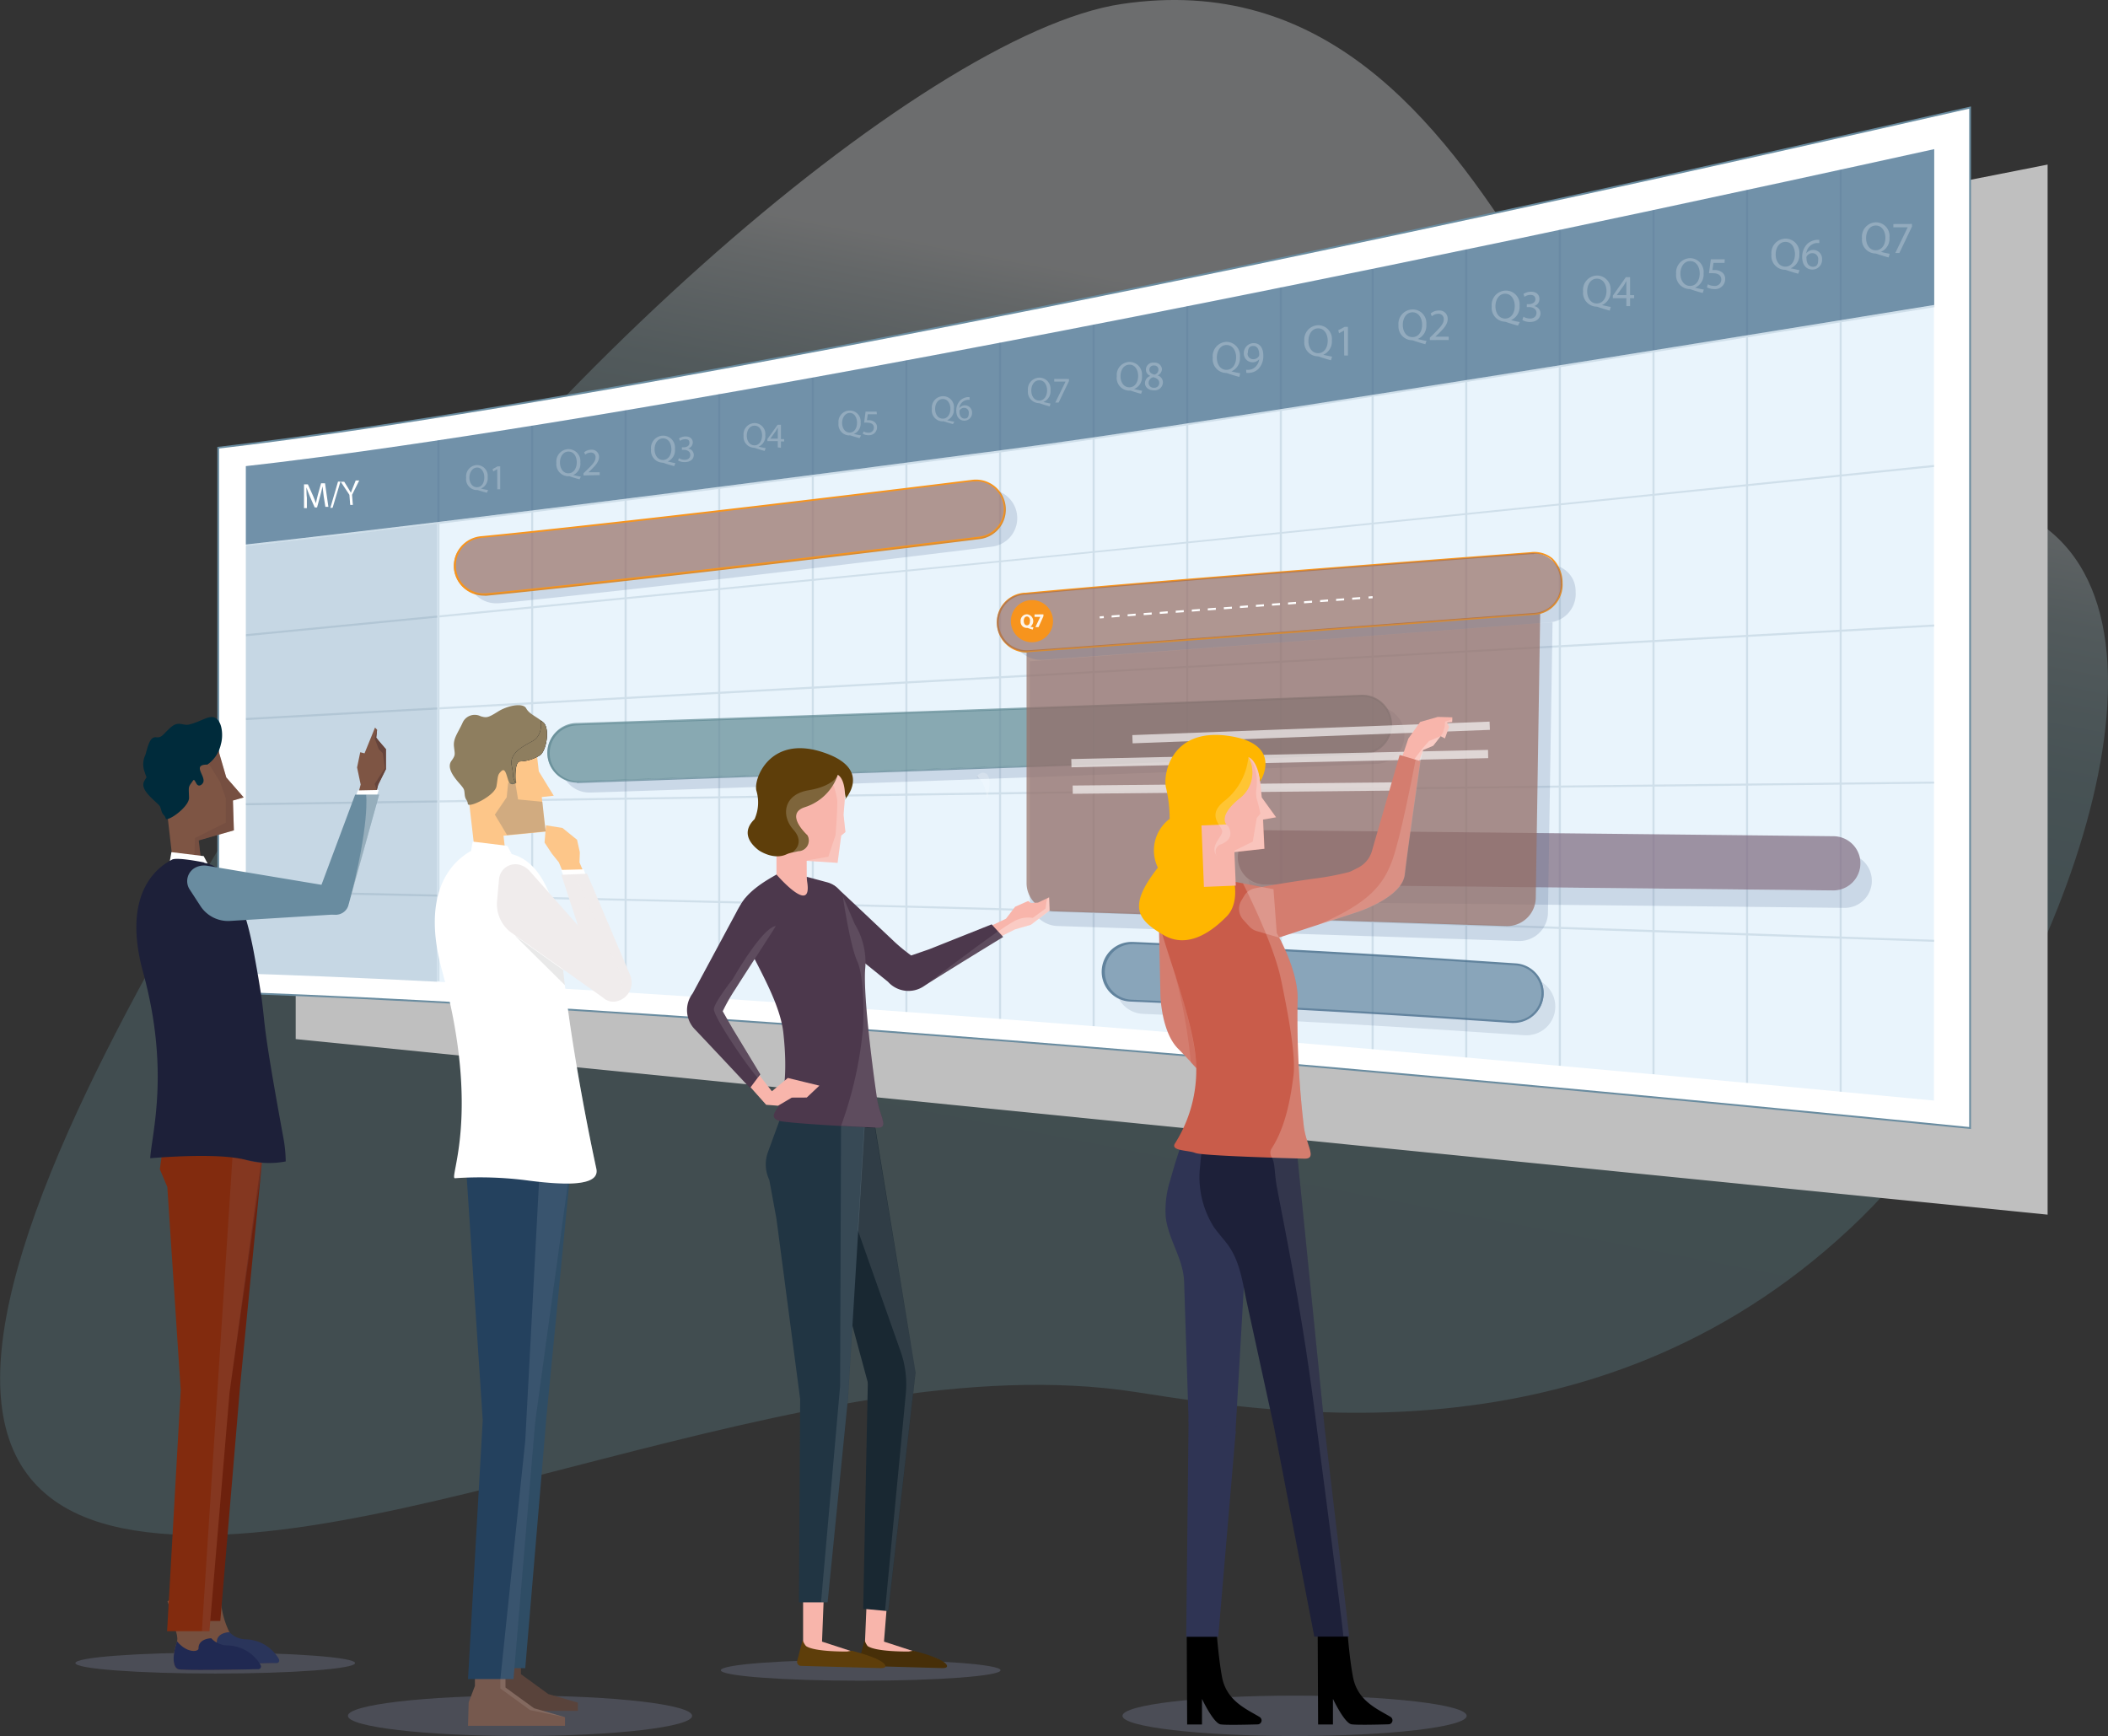 <svg xmlns="http://www.w3.org/2000/svg" xmlns:xlink="http://www.w3.org/1999/xlink" viewBox="0 0 293.93 242.08"><rect x="0" y="0" width="293.93" height="242.08" fill="#333333" stroke="none"/><defs><linearGradient id="linear-gradient" x1="-741.52" y1="252.21" x2="-741.22" y2="252.83" gradientTransform="matrix(262.04, -38.37, -27.63, -188.71, 201412.46, 19317.9)" gradientUnits="userSpaceOnUse"><stop offset="0" stop-color="#608a93"/><stop offset="0.42" stop-color="#628b94"/><stop offset="0.57" stop-color="#699099"/><stop offset="0.68" stop-color="#7499a1"/><stop offset="0.76" stop-color="#85a5ac"/><stop offset="0.84" stop-color="#9bb5bb"/><stop offset="0.9" stop-color="#b7c9ce"/><stop offset="0.96" stop-color="#d6e0e3"/><stop offset="1" stop-color="#f0f3f5"/></linearGradient></defs><title>Create a Budget</title><g id="Layer_2" data-name="Layer 2"><g id="Plan"><path id="Path_20835" data-name="Path 20835" d="M283.17,135.22c-6.41,13.49-15,26.11-23.58,34.54C224,204.58,179,197.33,158.45,194.13,112.9,187,51.78,220,17.17,213.13c-21-4.21-21.71-23.66-7.62-55.43C15.64,144,24.49,128,35.65,109.86,68.1,57.26,128.67,4.69,156.38.56c56.2-8.38,63.65,80,92.87,71.56C302.19,56.91,300.32,99.16,283.17,135.22Z" style="opacity:0.3;isolation:isolate;fill:url(#linear-gradient)"/><path d="M49.51,231.91c0,.81-8.73,1.46-19.5,1.46s-19.5-.65-19.5-1.46,8.73-1.46,19.5-1.46S49.51,231.11,49.51,231.91Z" style="fill:#9faad4;opacity:0.22;isolation:isolate"/><path d="M139.51,232.91c0,.81-8.73,1.46-19.5,1.46s-19.5-.65-19.5-1.46,8.73-1.46,19.5-1.46S139.51,232.11,139.51,232.91Z" style="fill:#9faad4;opacity:0.22;isolation:isolate"/><path d="M96.51,239.27c0,1.55-10.75,2.81-24,2.81s-24-1.26-24-2.81,10.74-2.82,24-2.82S96.51,237.71,96.51,239.27Z" style="fill:#9faad4;opacity:0.22;isolation:isolate"/><path d="M204.51,239.27c0,1.55-10.75,2.81-24,2.81s-24-1.26-24-2.81,10.74-2.82,24-2.82S204.51,237.71,204.51,239.27Z" style="fill:#9faad4;opacity:0.22;isolation:isolate"/><polyline points="285.51 22.95 41.23 71.14 41.23 144.9 285.51 169.38 285.51 22.95" style="fill:#bfbfbf"/><path d="M30.43,62.43v75.93c26.33.85,98.43,4.38,244.27,18.94V15C117.71,50.76,50.33,60.15,30.43,62.43Z" style="fill:#fff;stroke:#698ca0;stroke-miterlimit:10;stroke-width:0.25px"/><path d="M193.19,37.1l-2.21.45c-31,6.36-56.72,11.29-77.83,15.12l-2.21.4C68,60.79,44.57,63.85,34.28,65V99.43h0v36.34c12.92.4,37.28,1.45,76.62,4.18V140l2.21.16c21.42,1.5,47.18,3.48,77.83,6.11l2.21.2c22.77,2,48.2,4.28,76.51,7V20.78C241.23,27.05,215.82,32.45,193.19,37.1Z" style="fill:#e9f4fc"/><g style="opacity:0.15"><rect x="34.1" y="93.61" width="235.79" height="0.29" transform="translate(-4.95 8.54) rotate(-3.17)" style="fill:#3f6786"/><path d="M34.28,112.29V112c.94,0,94.24-1.39,125.16-1.79,27.27-.35,109.44-1.22,110.26-1.22v.28c-.82,0-83,.88-110.25,1.23C128.53,110.9,35.22,112.27,34.28,112.29Z" style="fill:#3f6786"/><path d="M269.7,131.34c-1,0-97.76-3.41-124.44-4.24-31.51-1-110.19-2.62-111-2.64v-.29c.79,0,79.47,1.67,111,2.64,26.68.83,123.46,4.21,124.44,4.24Z" style="fill:#3f6786"/><path d="M34.3,76.22l0-.29c.3,0,30.92-3.34,105.88-13.24,29.19-3.85,128.53-20,129.53-20.14l.05.28C268.73,43,169.38,59.12,140.19,63,65.22,72.87,34.6,76.18,34.3,76.22Z" style="fill:#3f6786"/><path d="M34.29,88.72l0-.29c.73-.07,73.42-7.12,102.5-10S268.66,64.94,269.69,64.83l0,.29c-1,.1-103.72,10.64-132.92,13.56S35,88.65,34.29,88.72Z" style="fill:#3f6786"/><rect x="60.99" y="61.38" width="0.29" height="75.44" style="fill:#3f6786"/><rect x="74.06" y="59.35" width="0.29" height="78.26" style="fill:#3f6786"/><rect x="87.09" y="57.21" width="0.29" height="81.18" style="fill:#3f6786"/><rect x="100.14" y="54.96" width="0.29" height="84.28" style="fill:#3f6786"/><rect x="113.19" y="52.67" width="0.29" height="87.5" style="fill:#3f6786"/><rect x="126.24" y="50.24" width="0.29" height="90.87" style="fill:#3f6786"/><rect x="139.3" y="47.77" width="0.29" height="94.31" style="fill:#3f6786"/><rect x="152.35" y="45.26" width="0.29" height="97.84" style="fill:#3f6786"/><rect x="165.4" y="42.67" width="0.29" height="101.48" style="fill:#3f6786"/><rect x="178.45" y="40.07" width="0.29" height="105.15" style="fill:#3f6786"/><rect x="191.25" y="37.55" width="0.29" height="108.76" style="fill:#3f6786"/><rect x="204.3" y="34.77" width="0.29" height="112.69" style="fill:#3f6786"/><rect x="217.35" y="32.04" width="0.29" height="116.57" style="fill:#3f6786"/><rect x="230.41" y="29.27" width="0.29" height="120.52" style="fill:#3f6786"/><rect x="243.46" y="26.47" width="0.29" height="124.53" style="fill:#3f6786"/><rect x="256.51" y="23.64" width="0.29" height="128.59" style="fill:#3f6786"/></g><path d="M269.7,42.53V20.8c-28.47,6.27-53.88,11.67-76.51,16.32l-2.21.45c-31,6.36-56.72,11.29-77.83,15.11l-2.21.4C68,60.81,44.57,63.86,34.28,65V75.93c2.72-.3,34-3.73,105.87-13.22C168.63,59,264.15,43.43,269.7,42.53Z" style="fill:#3f6786;opacity:0.7"/><path d="M34.28,76.2V99.43h0v36.34c6.16.19,14.92.53,26.67,1.13V73.07C44,75.14,35.54,76.06,34.28,76.2Z" style="fill:#3f6786;opacity:0.2"/><g style="opacity:0.3"><g style="opacity:0.8"><path d="M67.88,68.72c-.44-.12-.88-.25-1.27-.38a.53.53,0,0,0-.2,0A1.53,1.53,0,0,1,65,66.6a1.57,1.57,0,0,1,1.54-1.75A1.51,1.51,0,0,1,68,66.53a1.56,1.56,0,0,1-.94,1.6v0c.33.08.69.16,1,.21Zm-.35-2.16c0-.67-.35-1.36-1-1.36s-1.08.67-1.08,1.39.38,1.35,1.06,1.35S67.53,67.31,67.53,66.56Z" style="fill:#fff"/><path d="M69.33,65.43h0l-.56.31-.08-.33.69-.38h.37v3.2h-.41Z" style="fill:#fff"/></g><g style="opacity:0.8"><path d="M80.81,66.84c-.49-.13-1-.28-1.4-.43a1,1,0,0,0-.22,0,1.68,1.68,0,0,1-1.61-1.85,1.73,1.73,0,0,1,1.7-1.93,1.67,1.67,0,0,1,1.64,1.85,1.71,1.71,0,0,1-1,1.76v0c.36.09.76.18,1.07.23Zm-.39-2.38c0-.74-.38-1.49-1.15-1.49s-1.19.74-1.19,1.53S78.5,66,79.25,66,80.42,65.29,80.42,64.46Z" style="fill:#fff"/><path d="M81.36,66.3V66l.37-.36c.9-.86,1.31-1.32,1.31-1.85a.62.62,0,0,0-.69-.68,1.23,1.23,0,0,0-.75.29l-.15-.33a1.57,1.57,0,0,1,1-.36,1,1,0,0,1,1.08,1c0,.65-.47,1.18-1.21,1.9l-.28.25v0h1.58v.39Z" style="fill:#fff"/></g><g style="opacity:0.8"><path d="M94,65c-.49-.13-1-.28-1.39-.42a.66.66,0,0,0-.22-.06,1.67,1.67,0,0,1-1.61-1.85,1.72,1.72,0,0,1,1.69-1.92,1.66,1.66,0,0,1,1.64,1.85,1.7,1.7,0,0,1-1,1.75v0c.37.1.76.18,1.07.24Zm-.39-2.38c0-.73-.37-1.49-1.15-1.49s-1.19.74-1.19,1.53.43,1.48,1.17,1.48S93.62,63.43,93.62,62.6Z" style="fill:#fff"/><path d="M94.68,63.9a1.51,1.51,0,0,0,.78.22c.6,0,.8-.38.79-.68,0-.5-.45-.71-.91-.71h-.26v-.35h.26c.35,0,.79-.18.79-.6s-.18-.53-.62-.53a1.26,1.26,0,0,0-.7.23l-.13-.34a1.65,1.65,0,0,1,.92-.28c.7,0,1,.42,1,.84a.89.89,0,0,1-.65.84h0a.93.93,0,0,1,.79.9c0,.56-.45,1-1.29,1a1.82,1.82,0,0,1-.91-.23Z" style="fill:#fff"/></g><g style="opacity:0.8"><path d="M106.61,62.88c-.44-.12-.88-.25-1.27-.39a.73.73,0,0,0-.2-.05,1.52,1.52,0,0,1-1.46-1.68A1.57,1.57,0,0,1,105.22,59a1.51,1.51,0,0,1,1.49,1.68,1.56,1.56,0,0,1-.94,1.6v0c.33.08.69.16,1,.21Zm-.35-2.17c0-.66-.34-1.35-1.05-1.35s-1.08.67-1.08,1.39.39,1.35,1.07,1.35S106.26,61.47,106.26,60.71Z" style="fill:#fff"/><path d="M108.45,62.39v-.88H107v-.28l1.43-2h.46v2h.45v.33h-.45v.88Zm0-1.21V60.11c0-.17,0-.34,0-.5h0c-.09.18-.17.32-.26.47l-.78,1.09h1Z" style="fill:#fff"/></g><g style="opacity:0.8"><path d="M119.86,61.1c-.45-.12-.89-.25-1.28-.38a.49.49,0,0,0-.2,0A1.53,1.53,0,0,1,116.92,59a1.57,1.57,0,0,1,1.54-1.75A1.51,1.51,0,0,1,120,58.91a1.56,1.56,0,0,1-.94,1.6v0c.33.08.69.16,1,.21Zm-.36-2.16c0-.67-.35-1.36-1-1.36s-1.08.67-1.08,1.39.39,1.35,1.06,1.35S119.5,59.69,119.5,58.94Z" style="fill:#fff"/><path d="M122.27,57.77H121l-.12.83.26,0a1.25,1.25,0,0,1,.69.18.9.9,0,0,1,.46.82,1.11,1.11,0,0,1-1.19,1.09,1.58,1.58,0,0,1-.8-.2l.11-.33a1.4,1.4,0,0,0,.69.18.7.7,0,0,0,.75-.7c0-.41-.28-.7-.92-.7a2.68,2.68,0,0,0-.44,0l.2-1.54h1.54Z" style="fill:#fff"/></g><g style="opacity:0.8"><path d="M132.88,59.14c-.45-.12-.89-.25-1.28-.38a.49.49,0,0,0-.2,0A1.53,1.53,0,0,1,129.94,57a1.57,1.57,0,0,1,1.54-1.75A1.51,1.51,0,0,1,133,57a1.56,1.56,0,0,1-.94,1.6v0c.33.08.69.16,1,.21ZM132.52,57c0-.67-.35-1.36-1.05-1.36s-1.08.67-1.08,1.39.39,1.35,1.07,1.35S132.52,57.73,132.52,57Z" style="fill:#fff"/><path d="M135.2,55.76a1.22,1.22,0,0,0-.32,0,1.29,1.29,0,0,0-1.12,1.14h0a1,1,0,0,1,.78-.38,1,1,0,0,1,1,1,1.07,1.07,0,0,1-1.07,1.14c-.68,0-1.13-.53-1.13-1.37a2,2,0,0,1,.54-1.44,1.76,1.76,0,0,1,1-.47l.31,0Zm-.12,1.85a.65.65,0,0,0-.66-.74.73.73,0,0,0-.63.39.49.49,0,0,0,0,.19c0,.53.25.92.71.92S135.08,58.06,135.08,57.61Z" style="fill:#fff"/></g><g style="opacity:0.8"><path d="M146.37,56.67c-.46-.12-.92-.26-1.31-.4a.63.63,0,0,0-.21-.05,1.58,1.58,0,0,1-1.52-1.75,1.63,1.63,0,0,1,1.6-1.81,1.57,1.57,0,0,1,1.55,1.74,1.62,1.62,0,0,1-1,1.66v0l1,.22ZM146,54.43c0-.7-.35-1.4-1.08-1.4s-1.12.69-1.12,1.43.4,1.4,1.1,1.4S146,55.21,146,54.43Z" style="fill:#fff"/><path d="M149.05,52.85v.29l-1.44,3h-.47l1.44-2.93H147v-.37Z" style="fill:#fff"/></g><g style="opacity:0.8"><path d="M159.11,54.92c-.52-.14-1-.29-1.47-.45a1.06,1.06,0,0,0-.23,0,1.77,1.77,0,0,1-1.69-2,1.81,1.81,0,0,1,1.78-2,1.75,1.75,0,0,1,1.73,1.94,1.78,1.78,0,0,1-1.1,1.84v0a11.54,11.54,0,0,0,1.13.24Zm-.41-2.5c0-.78-.4-1.57-1.21-1.57s-1.25.78-1.25,1.61.45,1.55,1.23,1.55S158.7,53.29,158.7,52.42Z" style="fill:#fff"/><path d="M160.38,52.41a.93.93,0,0,1-.6-.84,1,1,0,0,1,1.15-1,1,1,0,0,1,1.09.91,1,1,0,0,1-.62.87h0a1,1,0,0,1,.75,1,1.14,1.14,0,0,1-1.26,1.08c-.78,0-1.24-.46-1.24-1a1.07,1.07,0,0,1,.73-1Zm1.26,1c0-.44-.31-.66-.81-.81a.81.81,0,0,0-.67.77.68.68,0,0,0,.74.7A.67.67,0,0,0,161.64,53.39Zm-1.38-1.85c0,.37.28.57.71.68a.72.72,0,0,0,.56-.67.57.57,0,0,0-.62-.6A.59.59,0,0,0,160.26,51.54Z" style="fill:#fff"/></g><g style="opacity:0.8"><path d="M172.81,52.56c-.57-.15-1.13-.32-1.61-.49a.88.88,0,0,0-.26-.06,1.92,1.92,0,0,1-1.84-2.13A2,2,0,0,1,171,47.67a1.91,1.91,0,0,1,1.89,2.12,2,2,0,0,1-1.19,2v0c.41.1.87.2,1.22.26Zm-.45-2.74c0-.84-.44-1.71-1.33-1.71s-1.36.85-1.36,1.76.48,1.7,1.34,1.7S172.36,50.78,172.36,49.82Z" style="fill:#fff"/><path d="M173.76,51.56a2.38,2.38,0,0,0,.44,0,1.5,1.5,0,0,0,.85-.4,1.76,1.76,0,0,0,.53-1.07h0a1.22,1.22,0,0,1-2.15-.81,1.39,1.39,0,0,1,1.39-1.43c.83,0,1.33.66,1.33,1.71a2.55,2.55,0,0,1-.69,1.89,2,2,0,0,1-1.18.54,2.32,2.32,0,0,1-.5,0Zm.2-2.33a.77.77,0,0,0,.77.86.91.91,0,0,0,.8-.42.41.41,0,0,0,.05-.21c0-.69-.25-1.22-.83-1.22S174,48.65,174,49.23Z" style="fill:#fff"/></g><g style="opacity:0.8"><path d="M185.58,50.24c-.56-.15-1.12-.32-1.6-.49a1,1,0,0,0-.26-.06,1.93,1.93,0,0,1-1.85-2.13,2,2,0,0,1,1.95-2.21,1.92,1.92,0,0,1,1.89,2.12,2,2,0,0,1-1.2,2v0c.42.1.87.2,1.23.26Zm-.45-2.73c0-.85-.43-1.72-1.32-1.72s-1.37.85-1.37,1.76.49,1.7,1.35,1.7S185.13,48.46,185.13,47.51Z" style="fill:#fff"/><path d="M187.41,46.09h0l-.7.38-.11-.42.89-.47h.46v4h-.52Z" style="fill:#fff"/></g><g style="opacity:0.8"><path d="M198.74,48c-.57-.15-1.12-.32-1.61-.49a.82.82,0,0,0-.25-.06A1.93,1.93,0,0,1,195,45.36,2,2,0,0,1,197,43.15a1.91,1.91,0,0,1,1.88,2.12,2,2,0,0,1-1.19,2v0c.41.11.87.21,1.22.27Zm-.45-2.74c0-.84-.44-1.71-1.33-1.71s-1.36.85-1.36,1.76.49,1.7,1.34,1.7S198.29,46.26,198.29,45.3Z" style="fill:#fff"/><path d="M199.37,47.42v-.34l.43-.41c1-1,1.51-1.51,1.51-2.12a.72.72,0,0,0-.8-.79,1.41,1.41,0,0,0-.86.34l-.17-.38a1.74,1.74,0,0,1,1.14-.42,1.14,1.14,0,0,1,1.24,1.18c0,.75-.55,1.35-1.4,2.17l-.32.3H202v.46Z" style="fill:#fff"/></g><g style="opacity:0.8"><path d="M211.66,45.41c-.57-.15-1.12-.32-1.61-.49a.82.82,0,0,0-.25-.06A1.93,1.93,0,0,1,208,42.73a2,2,0,0,1,2-2.21,1.91,1.91,0,0,1,1.88,2.12,2,2,0,0,1-1.19,2v0c.42.11.87.21,1.22.27Zm-.45-2.74c0-.84-.44-1.71-1.33-1.71s-1.36.85-1.36,1.76.49,1.7,1.35,1.7S211.21,43.63,211.21,42.67Z" style="fill:#fff"/><path d="M212.42,44.17a1.94,1.94,0,0,0,.9.25c.7,0,.92-.44.92-.79,0-.56-.52-.81-1.05-.81h-.3v-.41h.3c.4,0,.9-.2.9-.68,0-.33-.2-.61-.71-.61a1.47,1.47,0,0,0-.81.27l-.15-.4a1.94,1.94,0,0,1,1.07-.31c.8,0,1.16.47,1.16,1a1,1,0,0,1-.75,1h0a1.05,1.05,0,0,1,.9,1c0,.65-.51,1.22-1.47,1.22a2.09,2.09,0,0,1-1.06-.27Z" style="fill:#fff"/></g><g style="opacity:0.8"><path d="M224.45,43.31c-.57-.15-1.12-.32-1.61-.49a.82.82,0,0,0-.25-.06,1.93,1.93,0,0,1-1.85-2.13,2,2,0,0,1,1.95-2.21,1.91,1.91,0,0,1,1.88,2.12,2,2,0,0,1-1.19,2v0c.41.1.87.2,1.22.26ZM224,40.58c0-.85-.44-1.72-1.33-1.72s-1.36.85-1.36,1.76.49,1.7,1.34,1.7S224,41.53,224,40.58Z" style="fill:#fff"/><path d="M226.77,42.69V41.58h-1.88v-.35l1.81-2.58h.59v2.51h.57v.42h-.57v1.11Zm0-1.53V39.81c0-.21,0-.42,0-.63h0c-.12.23-.22.41-.33.59l-1,1.38h1.32Z" style="fill:#fff"/></g><g style="opacity:0.8"><path d="M237.42,40.86c-.57-.15-1.12-.32-1.61-.49a.82.82,0,0,0-.25-.06,1.93,1.93,0,0,1-1.85-2.13A2,2,0,0,1,235.66,36a1.91,1.91,0,0,1,1.88,2.12,2,2,0,0,1-1.19,2v0c.41.1.87.2,1.22.26ZM237,38.13c0-.85-.44-1.72-1.33-1.72s-1.36.85-1.36,1.76.49,1.7,1.35,1.7S237,39.08,237,38.13Z" style="fill:#fff"/><path d="M240.47,36.66h-1.55l-.15,1a1.52,1.52,0,0,1,.33,0,1.59,1.59,0,0,1,.87.22,1.12,1.12,0,0,1,.58,1A1.4,1.4,0,0,1,239,40.31a2,2,0,0,1-1-.25l.14-.42a1.82,1.82,0,0,0,.87.23.89.89,0,0,0,1-.88c0-.52-.35-.89-1.15-.89a4.1,4.1,0,0,0-.57,0l.26-1.94h1.94Z" style="fill:#fff"/></g><g style="opacity:0.8"><path d="M250.73,38.17c-.56-.15-1.12-.32-1.6-.49a1,1,0,0,0-.26-.06A1.93,1.93,0,0,1,247,35.49,2,2,0,0,1,249,33.28a1.93,1.93,0,0,1,1.89,2.13,2,2,0,0,1-1.2,2v0l1.23.27Zm-.45-2.73c0-.85-.43-1.71-1.32-1.71s-1.37.84-1.37,1.75.49,1.7,1.35,1.7S250.28,36.39,250.28,35.44Z" style="fill:#fff"/><path d="M253.68,33.89l-.42,0a1.62,1.62,0,0,0-1.4,1.44h0a1.23,1.23,0,0,1,2.2.83,1.35,1.35,0,0,1-1.35,1.43c-.86,0-1.42-.67-1.42-1.72a2.55,2.55,0,0,1,.68-1.83,2.21,2.21,0,0,1,1.3-.59,2.09,2.09,0,0,1,.4,0Zm-.16,2.34a.82.82,0,0,0-.83-.93.91.91,0,0,0-.8.5.54.54,0,0,0,0,.24c0,.66.32,1.16.9,1.16S253.52,36.81,253.52,36.23Z" style="fill:#fff"/></g><g style="opacity:0.8"><path d="M263.34,35.9c-.57-.15-1.12-.32-1.61-.49a.82.82,0,0,0-.26-.06,1.92,1.92,0,0,1-1.84-2.13A2,2,0,0,1,261.57,31a1.91,1.91,0,0,1,1.89,2.12,2,2,0,0,1-1.19,2v0c.41.11.87.21,1.22.27Zm-.45-2.74c0-.84-.44-1.71-1.33-1.71s-1.36.85-1.36,1.76.48,1.69,1.34,1.69S262.89,34.12,262.89,33.16Z" style="fill:#fff"/><path d="M266.6,31.23v.36l-1.76,3.69h-.57L266,31.7h-2v-.46Z" style="fill:#fff"/></g></g><path d="M259.41,120.43a3.78,3.78,0,0,1-3.82,3.74c-11.88-.13-49.49-.53-79.43-.83a3.79,3.79,0,0,1,.07-7.57c30,.3,67.56.71,79.45.84a3.78,3.78,0,0,1,3.73,3.82Z" style="fill:#7d677d;opacity:0.7"/><path d="M259.34,119.69a3.64,3.64,0,0,1,.07.74,3.78,3.78,0,0,1-3.82,3.74c-11.88-.13-49.49-.53-79.43-.83a3.73,3.73,0,0,1-2.09-.66,3.78,3.78,0,0,0,3.68,3.09c29.94.3,67.55.7,79.43.83a3.78,3.78,0,0,0,3.82-3.74h0A3.79,3.79,0,0,0,259.34,119.69Z" style="fill:#516a95;opacity:0.2"/><g style="opacity:0.8"><path d="M211.09,142.51h-.28l-9.14-.61c-13.57-.9-28.37-1.69-44-2.37a4,4,0,0,1,.35-8c15.7.69,30.57,1.48,44.19,2.38l9.17.61a4,4,0,0,1-.27,8Z" style="fill:#3f6786;opacity:0.7"/><path d="M211.09,142.65h-.29l-9.14-.61c-13.55-.89-28.36-1.69-44-2.37a4.16,4.16,0,0,1,.23-8.32H158c15.73.68,30.6,1.48,44.19,2.38l9.17.61a4.16,4.16,0,0,1,3.87,4.44A4.18,4.18,0,0,1,211.09,142.65Zm-53.21-11a3.88,3.88,0,0,0-.22,7.75c15.65.68,30.46,1.47,44,2.36l9.14.61h.27a3.88,3.88,0,0,0,.26-7.75l-9.16-.61c-13.6-.89-28.46-1.69-44.19-2.37Z" style="fill:#3f6786"/><path d="M214.74,136.85a4.08,4.08,0,0,1,.36,1.91,4,4,0,0,1-4,3.75h-.28l-9.14-.61c-13.57-.9-28.37-1.69-44-2.37a4,4,0,0,1-1.81-.54,4,4,0,0,0,3.49,2.39c15.65.68,30.45,1.48,44,2.37l9.14.61h.28a4,4,0,0,0,2-7.51Z" style="fill:#516a95;opacity:0.2"/></g><path d="M80.38,109a4,4,0,0,1-.13-8c.74,0,74.92-2.51,109.53-4a4,4,0,0,1,.33,8c-34.64,1.44-108.85,3.92-109.6,4Z" style="fill:#608a93;opacity:0.7"/><path d="M80.38,109.15a4.17,4.17,0,0,1-.14-8.33c.73,0,74.86-2.5,109.53-3.94a4.17,4.17,0,0,1,4.33,4,4.16,4.16,0,0,1-4,4.33c-34.52,1.44-108.88,3.93-109.6,4ZM190,97.16h-.19c-34.67,1.45-108.8,3.92-109.53,4a3.88,3.88,0,0,0,.13,7.75h.13c.72,0,75.08-2.51,109.59-4a3.87,3.87,0,0,0,3.72-4A3.89,3.89,0,0,0,190,97.16Z" style="fill:#608a93;opacity:0.7"/><path d="M193.25,98.78a3.88,3.88,0,0,1,.71,2.09,4,4,0,0,1-3.85,4.19c-34.64,1.44-108.85,3.92-109.6,4h-.13a4,4,0,0,1-1.51-.3,4,4,0,0,0,3.32,1.76h.13c.75,0,75-2.5,109.6-4a4,4,0,0,0,1.33-7.74Z" style="fill:#516a95;opacity:0.2"/><path d="M67.44,82.92a4,4,0,0,1-.29-8c.2,0,20.19-1.93,68.45-7.87a4,4,0,0,1,1,8c-48.5,6-68.63,7.88-68.83,7.9Z" style="fill:#986e65;opacity:0.7"/><path d="M67.44,83.06a4.18,4.18,0,0,1-4.15-3.85,4.13,4.13,0,0,1,1-3,4.18,4.18,0,0,1,2.84-1.44c.12,0,19.9-1.89,68.45-7.86a4.17,4.17,0,0,1,3.79,6.7,4.17,4.17,0,0,1-2.77,1.57c-48.67,6-68.72,7.89-68.84,7.9ZM136.1,67.13a3.87,3.87,0,0,0-.48,0C86.93,73.15,67.27,75,67.15,75a3.88,3.88,0,0,0,.59,7.74c.12,0,20.15-1.92,68.82-7.91a3.87,3.87,0,0,0,3.38-4.32,3.89,3.89,0,0,0-3.84-3.41Z" style="fill:#f7941d"/><path d="M141.81,71.77a4,4,0,0,0-2.6-3.27,3.93,3.93,0,0,1,.87,2,4,4,0,0,1-3.5,4.49c-48.5,6-68.63,7.88-68.83,7.9h-.31a4,4,0,0,1-1.38-.25,4,4,0,0,0,3.12,1.49h.3c.2,0,20.34-1.94,68.83-7.9A4,4,0,0,0,141.81,71.77Z" style="fill:#516a95;opacity:0.2"/><path d="M45.14,69.24c-.06-.45-.13-1-.17-1.42h0c-.08.4-.18.82-.31,1.29l-.45,1.65-.33,0-.67-1.53c-.19-.46-.35-.87-.48-1.26h0c0,.41,0,1,.06,1.46l0,1.43-.4,0,0-3.32.54,0,.7,1.55c.17.4.31.75.42,1.09h0c.06-.34.15-.71.26-1.14l.46-1.65.55,0,.47,3.29-.42,0Z" style="fill:#fff"/><path d="M46.06,70.83l1.07-3.67.34,0L46.38,70.8Z" style="fill:#fff"/><path d="M48.83,70.41,48.72,69l-1.21-1.82.49,0,.54.88.39.65h0c.07-.22.17-.45.27-.71l.4-1,.49,0-1,2,.11,1.41Z" style="fill:#fff"/><path d="M143.58,92.22v32.91a4,4,0,0,0,3.89,4l64.22,2.09a4,4,0,0,0,4.15-3.95l.64-40.5Z" style="fill:#516a95;opacity:0.2"/><path d="M143.14,90.81v32.33a3.94,3.94,0,0,0,3.82,3.94l63.1,2.06a4,4,0,0,0,4.08-3.89l.62-39.79Z" style="fill:#986e65;opacity:0.7"/><g style="opacity:0.8"><rect x="157.89" y="101.57" width="49.85" height="1.15" transform="translate(-3.72 6.96) rotate(-2.16)" style="fill:#fff;opacity:0.8"/><rect x="149.38" y="105.21" width="58.12" height="1.15" transform="translate(-2.28 3.95) rotate(-1.26)" style="fill:#fff;opacity:0.8"/><rect x="149.84" y="108.86" width="45.19" height="1.15" transform="matrix(1, -0.01, 0.01, 1, -1.36, 2.18)" style="fill:#fff;opacity:0.8"/></g><path d="M143.14,91A4.18,4.18,0,0,1,139,87.07a4.12,4.12,0,0,1,1-3,4.18,4.18,0,0,1,2.86-1.42l.18,0c4.54-.43,23-2.1,70.38-5.65a4,4,0,0,1,3.05.86,4.78,4.78,0,0,1,1.41,3.45A4.2,4.2,0,0,1,214,85.73c-52.79,4-69.89,5.16-70.59,5.21Zm70.74-13.72a3.24,3.24,0,0,0-.44,0c-47.36,3.55-65.84,5.22-70.38,5.65l-.18,0a3.87,3.87,0,0,0-3.6,4.13,3.88,3.88,0,0,0,3.86,3.61h.28c.71-.05,17.81-1.25,70.6-5.21a3.91,3.91,0,0,0,3.58-4.16A4.55,4.55,0,0,0,216.28,78,3.55,3.55,0,0,0,213.88,77.23Z" style="fill:#f7941d"/><path d="M143.14,90.81a4,4,0,0,1-.27-8c.16,0,16.49-1.61,70.56-5.67a4,4,0,0,1,4.31,4.18A4.15,4.15,0,0,1,214,85.59c-54.1,4-70.44,5.2-70.6,5.21Z" style="fill:#986e65;opacity:0.7"/><rect x="153.34" y="85.92" width="0.57" height="0.29" transform="translate(-5.84 11.38) rotate(-4.16)" style="fill:#fff"/><path d="M155,86.11l0-.29,1.11-.08,0,.28Zm2.23-.17,0-.28,1.12-.09,0,.29Zm2.24-.16,0-.29,1.12-.08,0,.29Zm2.24-.17,0-.28,1.11-.09,0,.29Zm2.23-.16,0-.29,1.12-.08,0,.29Zm2.24-.16,0-.29,1.12-.08,0,.28Zm2.23-.17,0-.29,1.12-.08,0,.29Zm2.24-.16,0-.29h.17l.95-.07,0,.28-.95.07Zm2.24-.17,0-.29,1.11-.08,0,.29Zm2.23-.16,0-.29,1.12-.08,0,.29Zm2.24-.17,0-.29,1.12-.08,0,.29Zm2.24-.16,0-.29,1.11-.08,0,.28Zm2.23-.17,0-.29,1.12-.08,0,.29Zm2.24-.17,0-.28,1.11-.09,0,.29Zm2.23-.16,0-.29,1.12-.08,0,.29Zm2.24-.17,0-.29,1.12-.08,0,.29Z" style="fill:#fff"/><polygon points="190.83 83.46 190.81 83.18 191.38 83.13 191.4 83.42 190.83 83.46" style="fill:#fff"/><path d="M217.09,78.9a3.75,3.75,0,0,1,.65,2.38A4,4,0,0,1,214,85.59c-54.1,4-70.44,5.2-70.6,5.21h-.29a4,4,0,0,1-1-.14,4,4,0,0,0,3,1.35h.28c.16,0,16.5-1.16,70.6-5.21a4,4,0,0,0,3.71-4.31A3.68,3.68,0,0,0,217.09,78.9Z" style="fill:#516a95;opacity:0.2"/><path d="M146.83,86.62a2.94,2.94,0,1,1-2.94-2.94A2.93,2.93,0,0,1,146.83,86.62Z" style="fill:#f7941d"/><g style="opacity:0.9"><path d="M144,87.79a7,7,0,0,1-.73-.23l-.13,0a.85.85,0,0,1-.83-.9.9.9,0,0,1,.87-1,.95.95,0,0,1,.48,1.73h0l.44.09Zm-.37-1.22c0-.34-.18-.61-.46-.6s-.43.29-.42.64.18.6.46.59S143.62,86.93,143.61,86.57Z" style="fill:#fff"/><path d="M145.49,85.67v.26l-.68,1.52h-.44l.68-1.43h0l-.8,0v-.34Z" style="fill:#fff"/></g><path d="M136.18,108.3a1.38,1.38,0,0,1,.28.19A.49.49,0,0,0,136.18,108.3Z" style="fill:#424f5d"/><polygon points="136.18 108.3 136.18 108.3 136.18 108.3 136.18 108.3" style="fill:#424f5d"/><path d="M137.58,107.93c-.8-.56-1.4.37-1.4.37h0a.49.49,0,0,1,.28.19c1,.78,1.16,2.94,1.16,2.94C137.72,111.22,138.37,108.5,137.58,107.93Z" style="fill:#fff;opacity:0.2"/></g><g id="People"><g id="Group_10455" data-name="Group 10455"><path id="Path_19790" data-name="Path 19790" d="M27.37,231.91c.56.21,7.63.09,10.57,0a.67.67,0,0,0,.45-1.16,6.76,6.76,0,0,0-4.24-1.72,2.38,2.38,0,0,1-1.9-.93,11.86,11.86,0,0,1-1.46-5c0-.31-.64-.75-.61-1.09.24-3-4.28.46-4.28.46a3.63,3.63,0,0,1,.33,1.38c0,.89,1.27,3.13,1,4.17l-.12.43C26.57,230.22,26.68,231.64,27.37,231.91Z" style="fill:#76503f"/><path id="Path_19791" data-name="Path 19791" d="M27.38,231.91c.59.23,8.83.06,11.2,0,.31,0,.43-.32.29-.59a5.49,5.49,0,0,0-4.65-2.72,3.18,3.18,0,0,1-2.22-1c-1,.06-1.79.5-1.77,1.41,0,.53-1.68.68-3-1,0,.15-.07.3-.12.44C26.57,230.22,26.68,231.64,27.38,231.91Z" style="fill:#2a355b"/></g><g id="Group_10455-2" data-name="Group 10455"><path id="Path_19790-2" data-name="Path 19790" d="M24.83,232.76c.55.21,7.62.09,10.57,0a.67.67,0,0,0,.65-.69.64.64,0,0,0-.21-.47,6.74,6.74,0,0,0-4.24-1.72,2.39,2.39,0,0,1-1.9-.93,11.71,11.71,0,0,1-1.45-5c0-.31-.64-.75-.62-1.09.25-3-4.28.46-4.28.46a3.84,3.84,0,0,1,.34,1.38c0,.89,1.26,3.13,1,4.16,0,.16-.08.3-.12.44C24,231.07,24.13,232.49,24.83,232.76Z" style="fill:#76503f"/><path id="Path_19791-2" data-name="Path 19791" d="M24.83,232.76c.6.23,8.84.06,11.21,0a.38.38,0,0,0,.29-.59,5.5,5.5,0,0,0-4.65-2.72,3.18,3.18,0,0,1-2.23-1c-1,.06-1.78.5-1.77,1.41,0,.53-1.67.68-3-1l-.12.44C24,231.07,24.13,232.49,24.83,232.76Z" style="fill:#202952"/></g><polygon points="36.85 158.77 33.47 193.38 30.72 226.04 24.82 226.04 26.67 193.1 23.3 158.75 36.85 158.77" style="fill:#6d210d"/><polygon points="30.69 105.46 31.55 108.41 33.98 111.2 32.48 111.63 32.61 115.79 27.68 117.2 25.74 116.69 23.26 113.7 21.38 107.19 30.44 104.58 30.69 105.46" style="fill:#7e5544"/><rect x="23.77" y="112.56" width="3.93" height="9.48" transform="translate(64.71 230.9) rotate(173.44)" style="fill:#7e5544"/><polygon points="36.85 158.77 32.01 194.16 29.2 227.46 23.3 227.46 25.2 193.88 23.33 165.52 22.29 163.05 22.89 158.75 36.85 158.77" style="fill:#822b0e"/><g style="opacity:0.35"><polygon points="27.71 117.19 32.61 115.79 32.48 111.63 33.98 111.2 31.55 108.41 30.69 105.46 30.44 104.58 28.31 105.19 30.69 109.05 31.48 111.31 31.48 114.72 27.18 116.86 27.05 121.93 28.24 121.79 27.71 117.19" style="fill:#66443b"/></g><path d="M28.92,106.62a4.65,4.65,0,0,0,1.88-2.84c.33-1.11.22-3-.67-3.61s-2,.46-3.8.87c-.84.19-1.45-.58-2.56.42s-1.17,1.43-2,1.35-1.09,1-1.49,2.44a3,3,0,0,0-.09,2.45c.29,1,.35.4-.09,1.25s.43,1.78,1.35,2.64.84.72,1.05,1.44.43.51.6,1.09,3.29-1.58,3.26-2.88-.14-1.44.28-2,.35-.7.73,0,1,0,1-.25C28.57,108.09,26.79,106.62,28.92,106.62Z" style="fill:#002b3b"/><polygon points="23.9 118.83 28.4 119.38 28.96 120.43 23.69 120.03 23.9 118.83" style="fill:#fff"/><path d="M34.15,161.71a12.39,12.39,0,0,0,5.69.25,19.26,19.26,0,0,0-.3-3.15c-4-21.77-1.79-13.19-4.12-25.86-2.44-13.23-6.71-12.33-7-12.69,0,0-3.82-.79-4.47-.37s-7.36,3.38-4,15.68c3.78,13.79,1.19,22.57,1,25.94C24.3,161.24,30.79,160.87,34.15,161.71Z" style="fill:#1d2039"/><path d="M26.47,124.07,28,126.42a4.6,4.6,0,0,0,4.12,2l14.9-.92-.12-3.77-18-3a2.65,2.65,0,0,0-1.52.19h0A2.13,2.13,0,0,0,26.47,124.07Z" style="fill:#698ca0"/><polygon points="49.44 112.6 50.29 109.4 49.79 107.02 50.23 104.9 50.83 105.05 52.29 101.46 52.58 101.76 52.46 102.86 52.81 103.31 53.81 104.47 53.81 107.26 52.73 109.43 51.8 113.06 49.44 112.6" style="fill:#7e5544"/><polygon points="52.47 111.18 52.81 110.16 49.88 110.22 49.57 111.31 52.47 111.18" style="fill:#fff"/><path d="M46.63,127.55h0a2.5,2.5,0,0,1-2.11-3.35l5-13.39h3.34l-4.26,15.39A1.85,1.85,0,0,1,46.63,127.55Z" style="fill:#698ca0"/><g style="opacity:0.1"><polygon points="36.58 162.13 32.41 161.41 28.15 227.46 29.2 227.46 32.01 194.16 36.58 162.13" style="fill:#97a6bf"/></g><polygon points="53.81 107.26 53.81 104.47 52.81 103.31 52.46 102.86 52.58 101.76 52.24 102.95 52.81 104.47 53.37 105.03 53.67 107.11 52.24 109.32 52.54 110.16 52.73 109.43 53.81 107.26" style="fill:#66443b"/><path d="M51.05,110.8s.58,4-2.44,15.39c-.23.89,0,.12,0,.12l4.24-15.51H51.05Z" style="fill:#fff;opacity:0.3"/><polygon points="146.28 125.13 146.28 125.13 144.73 125.87 143.74 125.92 143.36 125.64 141.55 126.44 140.27 128.11 137.7 129.34 138.64 131.03 139.75 130.49 141.53 129.6 143.74 128.96 146.35 126.97 146.28 125.13" style="fill:#f8b5ab"/><path d="M143.74,129l2.61-2-.07-1.84a.62.62,0,0,0-.32.42c-.08.33-.16,1.1-.16,1.1L144,128a4,4,0,0,0-2.64.49,20.66,20.66,0,0,0-2.14,1.39l.57.63,1.8-.89Z" style="fill:#fff;opacity:0.3"/><path d="M114.3,123.18h0a2.67,2.67,0,0,0-2,2.14h0a2.67,2.67,0,0,0,.31,1.79l.54.95a2.57,2.57,0,0,0,.66.77l10,8.07a3.84,3.84,0,0,0,5,.63c2.83-1.85,11.07-6.87,11.07-6.87l-1.61-1.76-8.7,3.47-2.52.87a24.14,24.14,0,0,1-2.75-2.31c-1.71-1.6-5.8-5.5-7.6-7.14A2.71,2.71,0,0,0,114.3,123.18Z" style="fill:#4c384c"/><polygon points="120.24 231.81 131.31 232.23 130.71 231.34 123.26 228.92 123.64 224.19 120.81 224.19 120.62 228.73 120.24 231.81" style="fill:#f8b5ab"/><path d="M120.55,228.69l-.76,2.95a.57.57,0,0,0,.55.66l10.94.31s1.19.09.62-.58c-.83-.95-4.55-1.84-4.55-1.84l-.65.11s-4.55.07-5.73-.77A2.68,2.68,0,0,1,120.55,228.69Z" style="fill:#472f08"/><polygon points="111.98 222.72 111.98 228.73 111.6 231.81 122.67 232.23 122.06 231.34 114.62 228.92 114.9 221.78 112.03 221.78 111.98 222.72" style="fill:#f8b5ab"/><path d="M111.91,228.69l-.76,2.95a.56.56,0,0,0,.54.66l11,.31s1.19.09.61-.58c-.82-.95-4.54-1.84-4.54-1.84l-.65.11s-4.56.07-5.73-.77A2.68,2.68,0,0,1,111.91,228.69Z" style="fill:#5e3e0a"/><polygon points="121.38 153.23 110.07 152.38 121.06 192.99 127.66 191.4 121.38 153.23" style="fill:#192832"/><polygon points="112.92 125.34 108.27 125.56 108.27 116.03 112.46 116.03 112.49 122.43 113 123.23 112.92 125.34" style="fill:#f8b5ab"/><path d="M120.81,152.91l-2.57,42.15-2.84,28.38h-4l.17-28.34L108.27,170l-1-5.46a5,5,0,0,1-.19-3.88l3.26-8.93Z" style="fill:#213543"/><path d="M112.49,122.27l2.87.77a3.27,3.27,0,0,1,2.15,1.87l1.68,3.93a10.26,10.26,0,0,1,1.44,6.34c-.28,4,1.27,15.49,1.66,18s1.76,4.13,0,4.08-12.85-.61-13.78-1-.72-.88,0-1.93,1.37-4.46.71-10.36-6.76-13.72-6.37-16.53,4.4-4.88,5.42-5.49c0,0,5,5.8,4.29,1.08A6.27,6.27,0,0,1,112.49,122.27Z" style="fill:#4c384c"/><polygon points="110.42 119.91 116.79 120.32 117.29 116.52 117.88 116.03 117.62 113.62 118.03 108.5 111.42 106.26 107.45 110.89 107.45 118.33 110.42 119.91" style="fill:#f8b5ab"/><polygon points="120.36 224.34 123.86 224.67 127.66 191.38 127.59 191.38 121.02 192.11 121.02 192.12 120.36 224.34" style="fill:#192832"/><g style="opacity:0.2"><path d="M117.29,116.52l.59-.49-.26-2.41.41-5.12-2.73-.93a10.93,10.93,0,0,1,1.45,4.09c0,2-.25,4.81-.25,4.81l-1,3-3,.51.13.08,4.18.27Z" style="fill:#fff"/></g><path d="M114.62,104.86c-7.22-2.32-9.55,3.67-9.16,5.37a5.72,5.72,0,0,1-.25,4c-1.9,1.85-.57,3.45.57,4.33.14.1,2.08,1.39,3.85.59a3.57,3.57,0,0,1,1-.29l.7-.16a1.48,1.48,0,0,0,1.24-2.23s-3.25-2.94-.37-3.9a7.09,7.09,0,0,0,4.62-4.53c1.18.74,1,3.43,1,3.43S121.84,107.17,114.62,104.86Z" style="fill:#5e3e0a"/><path d="M110.21,119c-.1,0-.19.06-.29.09A1,1,0,0,0,110.21,119Z" style="fill:none"/><path d="M116.82,108.09l.8,1.33A2.13,2.13,0,0,0,116.82,108.09Z" style="fill:none"/><path d="M117.78,110.47a5.47,5.47,0,0,0-.15-1Z" style="fill:none"/><path d="M112.74,110.2c-3.49.58-3.87,3.53-2.11,5.5,1.51,1.68.35,2.94-.42,3.3a3.15,3.15,0,0,1,.42-.09l.7-.16a1.48,1.48,0,0,0,1.24-2.23s-3.25-2.94-.37-3.9a7.09,7.09,0,0,0,4.62-4.53S116.23,109.63,112.74,110.2Z" style="fill:#fff;opacity:0.2"/><path d="M117.62,109.42s0,0,0,0v0Z" style="fill:#fff"/><path d="M117.78,110.47a8.61,8.61,0,0,1,0,1l.14-.16-.09-.47Z" style="fill:#fff"/><path d="M122.29,153.21c-.39-2.54-1.94-14.06-1.66-18a10.26,10.26,0,0,0-1.44-6.34l-1.68-3.93s1,6.87,2,9.06.93,7.66.83,9.3A54.06,54.06,0,0,1,117.27,157l5,.25C124.05,157.34,122.67,155.74,122.29,153.21Z" style="fill:#fff;opacity:0.1"/><polygon points="105.39 149.31 107.63 152.17 109.85 150.32 114.25 151.39 112.49 153.05 110.4 153.06 108.49 154.19 106.83 154.06 103.97 150.85 105.39 149.31" style="fill:#f8b5ab"/><path d="M108.34,126.65h0a2.83,2.83,0,0,0-2.38-1.88h-.3a2.8,2.8,0,0,0-1.79.55l-.47.67a9.15,9.15,0,0,0-.71,1.19l-6.11,11.35a3.84,3.84,0,0,0,.3,5c2.33,2.45,7.7,8.19,7.7,8.19l1.43-1.91-3.92-6.47-1.32-2.32a25.68,25.68,0,0,1,1.78-3.12c1.25-2,4.35-6.72,5.63-8.78A2.67,2.67,0,0,0,108.34,126.65Z" style="fill:#4c384c"/><g style="opacity:0.1"><polygon points="118.23 195.06 120.55 157.21 117.27 157.04 117.14 193.29 114.48 223.44 115.4 223.44 118.23 195.06" style="fill:#fff"/></g><g style="opacity:0.1"><path d="M122,157.28h-1l-.51-.08-.88,14.35,6,17a13.82,13.82,0,0,1,.69,5.81l-2.9,30.27.45,0,3.8-33.27Z" style="fill:#fff"/></g><path d="M102.16,136.54s-2.51,3.18-2.62,4.14,4.22,7.43,6.1,9.63l.25-.65-3.81-6.29-1.32-2.32a25.68,25.68,0,0,1,1.78-3.12c1.25-2,4.35-6.72,5.63-8.78C108.17,129.15,106.72,128.76,102.16,136.54Z" style="fill:#fff;opacity:0.1"/><g style="opacity:0.1"><path d="M139.91,130.67l-.74-.81c-3.6,2.53-10.11,7.49-10.4,7.72l.06,0C131.66,135.69,139.91,130.67,139.91,130.67Z" style="fill:#fff"/></g><polygon points="79.34 123.7 77.93 120.26 76.95 119.04 75.93 117.49 76.13 115.09 78.42 115.45 80.46 117.1 80.85 118.84 80.8 120.27 82.1 123.29 79.34 123.7" style="fill:#fdc689"/><polygon points="68.98 229.39 72.64 229.39 72.64 233.46 76.45 236.23 80.58 237.43 80.58 238.58 67.64 238.58 67.73 235.45 68.57 233.25 68.57 229.39 68.98 229.39" style="fill:#59433b"/><polygon points="79.83 160.3 76.2 197.51 73.24 232.62 66.9 232.62 68.89 197.21 65.26 160.28 79.83 160.3" style="fill:#2f4d65"/><polygon points="66.48 231.06 70.48 231.06 70.48 235.32 74.46 238.21 78.78 239.46 78.78 240.66 65.26 240.66 65.35 237.39 66.22 235.1 66.22 231.06 66.48 231.06" style="fill:#76594e"/><polygon points="74.75 104.3 75.13 107.57 77.21 110.96 75.54 111.15 76.09 115.97 70.21 116.54 69.42 115.61 65.4 111.69 64.57 104.47 74.64 103.31 74.75 104.3" style="fill:#fdc689"/><rect x="65.81" y="110" width="4.23" height="10.2" transform="translate(148.54 221.68) rotate(173.44)" style="fill:#fdc689"/><path d="M72.48,106.18a5.67,5.67,0,0,0,2.86-.89c.93-.81,1.3-3.72.46-4.51s-2-1.18-2.43-2-2.58-.41-3.94.45-1.59.89-2.41.65a1.85,1.85,0,0,0-2.56,1c-.68,1.44-1.28,2.12-1.16,3.23s.25,1.15-.36,2,.13,2,1,3,.77.92.86,1.72.36.61.43,1.26,3.77-1.09,4-2.47.11-1.55.66-2.08.71.48,1,1.34,1.1.3,1.1.3S71.64,106.28,72.48,106.18Z" style="fill:#8e7e5f"/><polygon points="79.83 160.3 74.62 198.35 71.6 234.14 65.26 234.14 67.31 198.05 64.82 160.28 79.83 160.3" style="fill:#24415e"/><path d="M75.62,111.81s.06.33.12,1.12.35,3,.35,3l-5.38.52L69,113.6l1.65-2.42.21-2.05,1,.08.38,2.27" style="fill:#24415e;opacity:0.2"/><polygon points="65.91 117.36 70.74 117.95 71.35 119.09 65.68 118.66 65.91 117.36" style="fill:#fff"/><path d="M70.74,118.9s-4.12-.85-4.81-.39-7.92,3.63-4.29,16.85c5.48,20,.89,29,1.8,28.94a51.14,51.14,0,0,1,10.33.34c6.06.78,9.85.54,9.38-1.67-1.53-7.05-4.08-20.57-4.8-29.73C77.21,118.82,71.08,119.29,70.74,118.9Z" style="fill:#fff"/><path d="M69.58,122.63l-.27,3a4.94,4.94,0,0,0,2.06,4.48l13.1,9.28,2.44-3.23-13.06-14.7a2.9,2.9,0,0,0-1.4-.87h0A2.29,2.29,0,0,0,69.58,122.63Z" style="fill:#f0ecec"/><polygon points="78.66 122.38 78.25 121.31 81.39 121.23 81.79 122.38 78.66 122.38" style="fill:#fff"/><path d="M85.76,139.67h0a2.69,2.69,0,0,0,2.1-3.7l-6-14.13-3.59.15,5.35,16.32A2,2,0,0,0,85.76,139.67Z" style="fill:#f0ecec"/><path d="M72.48,106.18a5.67,5.67,0,0,0,2.86-.89c.93-.81,1.3-3.72.46-4.51a3.79,3.79,0,0,0-.39-.31c0,.11.34,2.08-1.18,2.89s-3.22,1.75-2.88,3.4,0,1.28.52,2.46h0S71.64,106.28,72.48,106.18Z" style="fill:#0a1018"/><path d="M72.48,106.18a5.67,5.67,0,0,0,2.86-.89c.93-.81,1.3-3.72.46-4.51a3.79,3.79,0,0,0-.39-.31c0,.11.34,2.08-1.18,2.89s-3.22,1.75-2.88,3.4,0,1.28.52,2.46h0S71.64,106.28,72.48,106.18Z" style="fill:#8e7e5f"/><g style="opacity:0.2"><path d="M87.86,136l-6-14.13-1.79.07h0l6.44,13.69a7.39,7.39,0,0,1-.07,3.82.29.29,0,0,1,0,.09A2.69,2.69,0,0,0,87.86,136Z" style="fill:#f0ecec"/></g><g style="opacity:0.2"><path d="M83.15,163c-1.4-6.45-3.65-18.31-4.58-27.3h0s-.34,14.67,1.26,21.45c1.28,5.43.07,7.18-1.41,7.9C81.66,165.11,83.49,164.54,83.15,163Z" style="fill:#fff"/></g><g style="opacity:0.1"><polygon points="74.62 198.35 79.18 165.05 75.16 164.8 73.24 200.89 69.77 234.14 71.6 234.14 74.62 198.35" style="fill:#fff"/></g><g style="opacity:0.1"><polygon points="70.48 235.32 70.48 234.14 69.77 234.14 69.77 235.45 73.92 238.47 78.78 239.46 74.46 238.21 70.48 235.32" style="fill:#fff"/></g><polygon points="71.8 130.48 78.76 137.37 78.52 135.25 71.8 130.48" style="fill:#231f20;opacity:0.1"/><path id="Path_20953" data-name="Path 20953" d="M183.73,227.39l.06,13.08h2.07V236.9s1.6,3.4,2.59,3.55c.63.1,3.14.06,5.2,0a.56.56,0,0,0,.51-.59.57.57,0,0,0-.26-.44c-1.89-1.13-4.63-2.25-5.25-5.59-.54-2.89-.79-6.67-.79-6.67Z"/><path id="Path_20953-2" data-name="Path 20953" d="M165.47,227.39l.06,13.08h2.07l0-3.56s1.6,3.4,2.6,3.55c.63.1,3.13.06,5.19,0a.56.56,0,0,0,.52-.59.61.61,0,0,0-.27-.44c-1.89-1.13-4.62-2.25-5.25-5.59-.53-2.89-.78-6.67-.78-6.67Z"/><path d="M169.21,125.32l-1.93-2.88-3.38,1-2.36,3.34.27,12.12s.14,5,2.44,7.32c2.69,2.72,8.12,8.88,8.12,8.88l2-2.25-6.79-9.44-.62-1.87a62,62,0,0,1,.25-7A63.27,63.27,0,0,1,169.21,125.32Z" style="fill:#d47d6f"/><path d="M174.84,154.93c-2.23-.07-4.46-.2-6.69-.22s-2.12,1.35-2.83,3.25c-.83,2.18-1.54,4.39-2.15,6.64a13.45,13.45,0,0,0-.62,5.18c.41,3.2,2.45,5.72,2.56,9q.12,3.85.25,7.71l.38,11.86,6.51,1.72Z" style="fill:#2f3454"/><polygon points="169.58 119.1 176.31 118.36 176.12 114.29 177.94 113.97 175.93 111.2 175.41 105.77 168.09 104.66 164.8 110.24 166.18 118.01 169.58 119.1" style="fill:#f8b5ab"/><path d="M175.41,105.77l.31,3.2c.1-.23.75-3.24-.13-3.84s-1.52.44-1.52.44h0Z" style="fill:#424f5d"/><path d="M175.93,111.2l-.21-2.23h0s-.25-2.37-1.35-3.2a.48.48,0,0,0-.3-.2h0s1.58,1.35,1.09,4.63a3.8,3.8,0,0,0,.09,1.26,20,20,0,0,1,.49,2l-.5.6-.56,3.3-3,1.48h0l4.58-.5-.19-4.07,1.81-.32Z" style="fill:#fff;opacity:0.2"/><polygon points="165.4 228.25 169.87 228.25 172.31 199.55 172.23 199.55 165.73 197.83 165.73 197.83 165.4 228.25" style="fill:#2f3454"/><path d="M180.25,154.77,184.69,199l3.44,29.22h-4.87l-5.61-29.18-2.09-9.59-1.7-7.8c-.59-2.71-.92-5.6-2.55-7.92-.65-.92-1.43-1.72-2.07-2.64a13.11,13.11,0,0,1-1.89-8.59,23,23,0,0,1,1.7-7.26c.78-1.68,1.81-1.45,3.51-1.28C173.16,154.05,180.23,154.52,180.25,154.77Z" style="fill:#1d2039"/><path d="M172.38,123l5.19,1,.46,6.12s3.18,5.45,2.89,9.66a130.85,130.85,0,0,0,.9,17.47c.41,2.69,1.87,4.38,0,4.32s-14.14-.38-15.14-.79-3.58-.26-2.82-1.37a19.14,19.14,0,0,0,2.84-12.19c-.7-6.26-4.61-15.81-5.08-18.78-.77-4.81,4-5.68,5.63-5.67A47,47,0,0,1,172.38,123Z" style="fill:#c95c4a"/><path d="M174.07,105.57a4.52,4.52,0,0,1-1.33,5.84c-3.24,2.72-1.54,3.75-1.54,3.75s1.26,1.64-.89,2.56.53,3,1.21,3.8,1.36,4.38-.44,6.23-5.29,4.74-8.87,2.62-5.05-3.9-.76-9.38a5.5,5.5,0,0,1,1.64-6.8,19,19,0,0,0-.49-4.28c-.49-1.78.6-8.39,8.57-7.31s4.55,6.37,4.55,6.37S175.44,106.13,174.07,105.57Z" style="fill:#ffb600"/><polygon points="195.19 106.52 196.37 103 198.03 100.67 200.49 99.97 202.51 100.03 202.48 100.68 201.77 100.76 202.05 101.36 201.47 102.97 200.88 102.66 199.84 103.99 198.44 104.58 197.51 107.11 195.19 106.52" style="fill:#f8b5ab"/><path d="M173.48,124.93l-.38.63a2.27,2.27,0,0,0,.26,2.71l.81.89a2.29,2.29,0,0,0,1,.66l3.16.92,10.88-3.56s6.29-2,6.65-5.24c.46-4,2.18-15.81,2.18-15.81l-2.88-.85-3.87,13.41a3.75,3.75,0,0,1-1.89,2.29l-.87.44a2.57,2.57,0,0,1-.6.23,39.53,39.53,0,0,1-4.59.86c-2.8.38-6.58,1-8.36,1.36A2.26,2.26,0,0,0,173.48,124.93Z" style="fill:#d47d6f"/><polygon points="201.45 101.32 201.19 102.18 200.88 102.66 201.47 102.97 202.05 101.36 201.77 100.76 202.48 100.68 202.5 100.29 201.49 100.63 201.45 101.32" style="fill:#fff;opacity:0.2"/><polygon points="198.44 104.58 199.84 103.99 200.88 102.66 199.25 103.34 198.38 104.33 197.2 105.87 197.54 105.97 198.08 106.13 198.44 104.58" style="fill:#fff;opacity:0.3"/><g style="opacity:0.15"><path d="M195.9,121.94c.46-4,2.18-15.81,2.18-15.81l-.69-.2c-.53,2.75-2.15,11-3.24,14-1.21,3.31-3.07,6-10.69,9.17h0l5.79-1.9S195.54,125.2,195.9,121.94Z" style="fill:#fff"/></g><rect x="167.4" y="115.17" width="4.44" height="8.57" transform="matrix(1, -0.04, 0.04, 1, -4.48, 6.63)" style="fill:#f8b5ab"/><g style="opacity:0.2"><path d="M170.91,111.55c-2.89,2.15-.51,3.57-.49,4.38s-1.86,2.06-.72,3.47h0a1.07,1.07,0,0,1,.61-1.68c2.15-.92.89-2.56.89-2.56s-1.7-1,1.54-3.75a4.52,4.52,0,0,0,1.33-5.84A8.88,8.88,0,0,1,170.91,111.55Z" style="fill:#fff"/></g><path d="M181.82,157.25a130.85,130.85,0,0,1-.9-17.47c.29-4.21-2.89-9.66-2.89-9.66l-.46-6.12-4.26-.82c.88,1.74,4.33,8.74,5.3,13.37,1.11,5.32,2.08,10.77,1.75,13.41s-1,7.07-3.06,10.21a1.12,1.12,0,0,0,.06,1.26c2.09.08,3.84.12,4.46.14C183.69,161.63,182.23,159.94,181.82,157.25Z" style="fill:#fff;opacity:0.2"/><path d="M184.69,199l-3.76-37.47-3.57-.13c.47,1,.3,2,.67,4.06.77,4.28,3.27,15.89,5.2,30.72,1.68,12.88,3.62,27.67,4.09,32h.81Z" style="fill:#fff;opacity:0.1"/><g style="opacity:0.4"><path d="M163.86,135.94a76.32,76.32,0,0,1,2.19,12.21l.75.81a17.41,17.41,0,0,0-.1-1.74A64,64,0,0,0,163.86,135.94Z" style="fill:#c95c4a"/></g></g></g></svg>